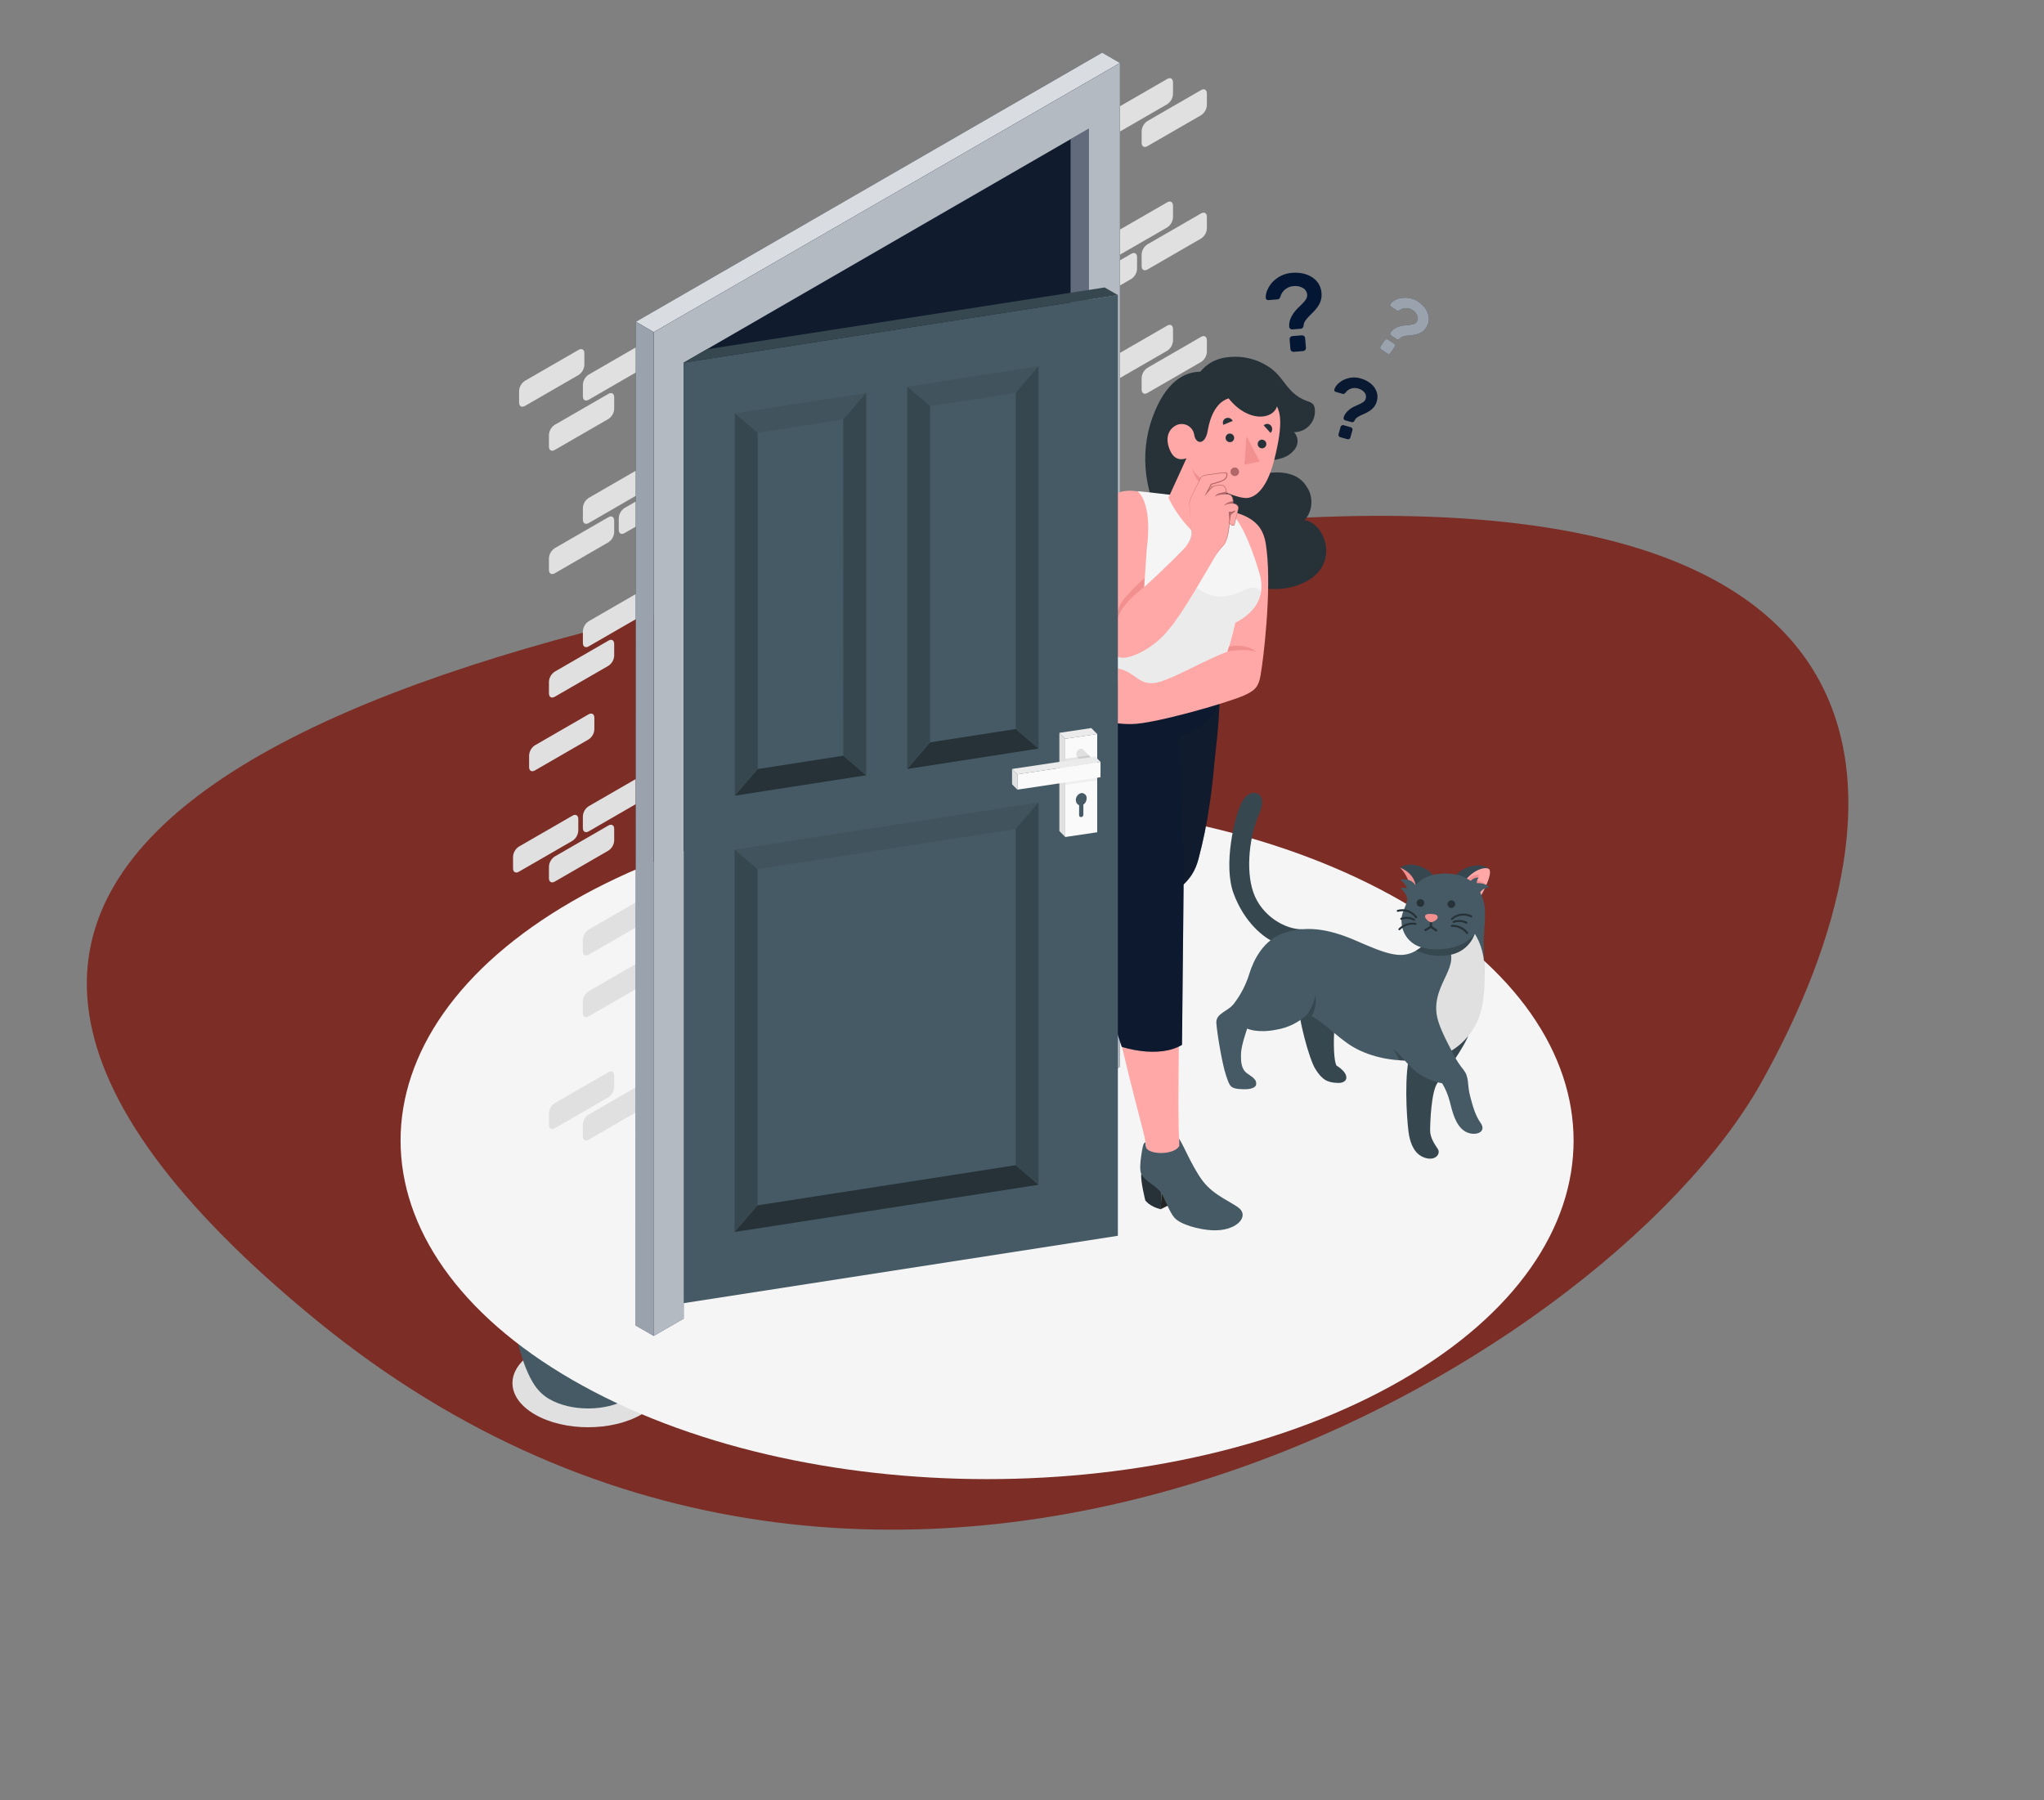 <svg width="428" height="377" viewBox="0 0 428 377" fill="none" xmlns="http://www.w3.org/2000/svg">
<rect x="0" y="0" width="428" height="377" fill="#808080" stroke="none"/>
<path d="M237.316 111.569C68.147 132.563 -53.551 178.571 66.315 276.558C186.181 374.546 335.724 285.871 368.79 226.741C401.856 167.61 406.485 90.575 237.316 111.569Z" fill="#7B2D26"/>
<path d="M231.308 258.867L234.075 260.466L143.161 274.609V272.58L231.308 258.867Z" fill="#E0E0E0"/>
<path d="M111.947 283.122C105.758 286.736 105.758 292.591 111.947 296.206C118.136 299.82 128.17 299.82 134.366 296.206C140.561 292.591 140.554 286.736 134.366 283.122C128.177 279.508 118.136 279.482 111.947 283.122Z" fill="#E0E0E0"/>
<path d="M206.571 230.478C191.6 239.222 191.6 253.391 206.571 262.129C221.543 270.866 245.81 270.866 260.775 262.129C275.74 253.391 275.74 239.222 260.775 230.478C245.81 221.734 221.562 221.766 206.571 230.478Z" fill="#E0E0E0"/>
<path d="M270.515 232.032C274.777 231.659 279.503 231.39 282.873 234.022C284.459 235.248 285.557 236.975 286.764 238.574C288.061 240.288 289.504 241.886 291.078 243.35C291.879 244.153 292.805 244.821 293.819 245.327C294.955 245.797 296.179 246.016 297.408 245.969C302.544 245.969 307.314 243.132 311.269 239.819C312.328 238.933 313.407 237.893 313.683 236.558C314.145 234.33 312.264 232.308 310.344 231.088C304.939 227.647 298.21 225.669 292.06 224.026C285.504 222.185 278.723 221.271 271.914 221.31C267.675 221.391 263.458 221.936 259.337 222.934C256.846 223.538 253.238 224.283 251.312 226.1C250.871 226.474 250.548 226.967 250.381 227.52C250.213 228.074 250.209 228.664 250.369 229.22C250.85 230.504 252.327 231.011 253.649 231.319C259.132 232.616 264.961 232.513 270.515 232.032Z" fill="#E0E0E0"/>
<path d="M270.579 57.138C271.298 57.075 272.022 57.116 272.729 57.26C273.411 57.391 274.063 57.643 274.655 58.005C275.216 58.347 275.696 58.807 276.061 59.353C276.391 59.885 276.606 60.481 276.692 61.101C276.779 61.721 276.734 62.352 276.562 62.955C276.413 63.412 276.197 63.845 275.92 64.239C275.653 64.626 275.352 64.989 275.021 65.323L274.084 66.261C273.8 66.543 273.543 66.85 273.314 67.179C273.109 67.47 272.989 67.812 272.967 68.168C272.949 68.332 272.89 68.489 272.794 68.623C272.748 68.688 272.689 68.741 272.62 68.779C272.551 68.817 272.474 68.838 272.396 68.842L270.63 68.989C270.546 68.997 270.462 68.987 270.381 68.962C270.301 68.937 270.226 68.896 270.161 68.842C270.096 68.793 270.042 68.729 270.005 68.655C269.968 68.581 269.949 68.5 269.95 68.418C269.921 67.865 270.007 67.312 270.2 66.794C270.38 66.336 270.62 65.905 270.913 65.51C271.194 65.128 271.508 64.772 271.85 64.444C272.19 64.117 272.492 63.802 272.787 63.513C273.052 63.246 273.286 62.951 273.487 62.633C273.662 62.361 273.741 62.038 273.712 61.715C273.692 61.432 273.603 61.157 273.453 60.916C273.303 60.674 273.097 60.473 272.851 60.329C272.24 59.975 271.529 59.833 270.829 59.924C270.201 59.967 269.602 60.203 269.114 60.599C268.625 60.996 268.271 61.534 268.101 62.139C268.052 62.284 267.98 62.421 267.889 62.544C267.772 62.647 267.621 62.704 267.465 62.704L265.59 62.858C265.524 62.867 265.457 62.861 265.393 62.842C265.329 62.824 265.269 62.792 265.218 62.749C265.164 62.707 265.12 62.654 265.089 62.593C265.058 62.532 265.041 62.464 265.038 62.396C265.016 61.808 265.14 61.224 265.398 60.695C265.664 60.075 266.038 59.508 266.502 59.019C267.024 58.498 267.627 58.064 268.287 57.735C269.003 57.385 269.783 57.182 270.579 57.138ZM272.608 70.228C272.774 70.219 272.937 70.274 273.063 70.382C273.128 70.433 273.181 70.498 273.218 70.571C273.256 70.644 273.277 70.724 273.282 70.806L273.455 72.848C273.466 73.013 273.413 73.176 273.307 73.304C273.255 73.368 273.189 73.421 273.115 73.458C273.041 73.496 272.96 73.517 272.877 73.522L270.887 73.689C270.805 73.697 270.722 73.688 270.644 73.663C270.565 73.637 270.493 73.596 270.431 73.541C270.367 73.49 270.314 73.425 270.275 73.353C270.236 73.28 270.213 73.2 270.206 73.117L270.04 71.076C270.03 70.994 270.038 70.91 270.063 70.832C270.089 70.753 270.131 70.681 270.187 70.62C270.238 70.555 270.302 70.501 270.375 70.462C270.448 70.423 270.528 70.401 270.611 70.395L272.608 70.228Z" fill="#031634"/>
<path d="M284.96 79.281C285.506 79.433 286.028 79.664 286.507 79.968C286.968 80.248 287.374 80.609 287.707 81.033C288.018 81.445 288.237 81.917 288.349 82.42C288.471 82.958 288.449 83.518 288.285 84.044C288.179 84.466 287.986 84.862 287.72 85.206C287.485 85.504 287.209 85.766 286.898 85.983C286.593 86.192 286.271 86.375 285.935 86.529L284.985 86.966C284.7 87.094 284.427 87.248 284.17 87.428C283.936 87.586 283.753 87.809 283.643 88.07C283.585 88.187 283.496 88.286 283.387 88.359C283.336 88.394 283.277 88.416 283.216 88.425C283.155 88.434 283.092 88.429 283.034 88.41L281.692 88.031C281.627 88.016 281.567 87.986 281.515 87.945C281.463 87.904 281.42 87.853 281.39 87.794C281.356 87.74 281.334 87.679 281.328 87.615C281.321 87.552 281.329 87.487 281.352 87.428C281.487 87.013 281.705 86.631 281.994 86.304C282.254 86.014 282.549 85.757 282.873 85.54C283.187 85.336 283.517 85.16 283.862 85.014C284.202 84.866 284.504 84.725 284.805 84.584C285.074 84.462 285.328 84.311 285.563 84.134C285.771 83.974 285.918 83.747 285.98 83.492C286.049 83.274 286.062 83.043 286.019 82.818C285.975 82.594 285.876 82.384 285.73 82.208C285.378 81.781 284.895 81.481 284.356 81.354C283.881 81.212 283.374 81.22 282.904 81.377C282.433 81.535 282.024 81.834 281.73 82.234C281.656 82.327 281.567 82.407 281.467 82.472C281.353 82.514 281.228 82.514 281.114 82.472L279.689 82.067C279.638 82.055 279.591 82.032 279.549 82.002C279.507 81.971 279.471 81.932 279.445 81.887C279.416 81.841 279.398 81.788 279.392 81.734C279.385 81.68 279.39 81.625 279.406 81.573C279.552 81.133 279.804 80.737 280.138 80.417C280.512 80.05 280.946 79.75 281.422 79.531C281.951 79.292 282.514 79.138 283.091 79.075C283.721 79.022 284.356 79.092 284.96 79.281ZM282.847 89.482C282.91 89.499 282.968 89.528 283.018 89.568C283.069 89.607 283.111 89.657 283.143 89.713C283.175 89.77 283.196 89.833 283.204 89.898C283.211 89.963 283.206 90.029 283.188 90.092L282.751 91.639C282.734 91.701 282.705 91.76 282.665 91.81C282.626 91.861 282.576 91.903 282.52 91.934C282.463 91.967 282.4 91.987 282.335 91.995C282.27 92.003 282.204 91.997 282.141 91.98L280.626 91.556C280.564 91.538 280.506 91.508 280.456 91.468C280.407 91.427 280.366 91.376 280.337 91.318C280.304 91.263 280.282 91.201 280.273 91.137C280.264 91.073 280.269 91.008 280.286 90.946L280.722 89.392C280.741 89.33 280.771 89.272 280.812 89.221C280.852 89.17 280.903 89.128 280.96 89.097C281.016 89.064 281.077 89.044 281.141 89.036C281.205 89.028 281.27 89.034 281.332 89.052L282.847 89.482Z" fill="#031634"/>
<g opacity="0.2">
<path d="M284.96 79.281C285.506 79.433 286.028 79.664 286.507 79.968C286.968 80.248 287.374 80.609 287.707 81.033C288.018 81.445 288.237 81.917 288.349 82.42C288.471 82.958 288.449 83.518 288.285 84.044C288.179 84.466 287.986 84.862 287.72 85.206C287.485 85.504 287.209 85.766 286.898 85.983C286.593 86.192 286.271 86.375 285.935 86.529L284.985 86.966C284.7 87.094 284.427 87.248 284.17 87.428C283.936 87.586 283.753 87.809 283.643 88.07C283.585 88.187 283.496 88.286 283.387 88.359C283.336 88.394 283.277 88.416 283.216 88.425C283.155 88.434 283.092 88.429 283.034 88.41L281.692 88.031C281.627 88.016 281.567 87.986 281.515 87.945C281.463 87.904 281.42 87.853 281.39 87.794C281.356 87.74 281.334 87.679 281.328 87.615C281.321 87.552 281.329 87.487 281.352 87.428C281.487 87.013 281.705 86.631 281.994 86.304C282.254 86.014 282.549 85.757 282.873 85.54C283.187 85.336 283.517 85.16 283.862 85.014C284.202 84.866 284.504 84.725 284.805 84.584C285.074 84.462 285.328 84.311 285.563 84.134C285.771 83.974 285.918 83.747 285.98 83.492C286.049 83.274 286.062 83.043 286.019 82.818C285.975 82.594 285.876 82.384 285.73 82.208C285.378 81.781 284.895 81.481 284.356 81.354C283.881 81.212 283.374 81.22 282.904 81.377C282.433 81.535 282.024 81.834 281.73 82.234C281.656 82.327 281.567 82.407 281.467 82.472C281.353 82.514 281.228 82.514 281.114 82.472L279.689 82.067C279.638 82.055 279.591 82.032 279.549 82.002C279.507 81.971 279.471 81.932 279.445 81.887C279.416 81.841 279.398 81.788 279.392 81.734C279.385 81.68 279.39 81.625 279.406 81.573C279.552 81.133 279.804 80.737 280.138 80.417C280.512 80.05 280.946 79.75 281.422 79.531C281.951 79.292 282.514 79.138 283.091 79.075C283.721 79.022 284.356 79.092 284.96 79.281ZM282.847 89.482C282.91 89.499 282.968 89.528 283.018 89.568C283.069 89.607 283.111 89.657 283.143 89.713C283.175 89.77 283.196 89.833 283.204 89.898C283.211 89.963 283.206 90.029 283.188 90.092L282.751 91.639C282.734 91.701 282.705 91.76 282.665 91.81C282.626 91.861 282.576 91.903 282.52 91.934C282.463 91.967 282.4 91.987 282.335 91.995C282.27 92.003 282.204 91.997 282.141 91.98L280.626 91.556C280.564 91.538 280.506 91.508 280.456 91.468C280.407 91.427 280.366 91.376 280.337 91.318C280.304 91.263 280.282 91.201 280.273 91.137C280.264 91.073 280.269 91.008 280.286 90.946L280.722 89.392C280.741 89.33 280.771 89.272 280.812 89.221C280.852 89.17 280.903 89.128 280.96 89.097C281.016 89.064 281.077 89.044 281.141 89.036C281.205 89.028 281.27 89.034 281.332 89.052L282.847 89.482Z" fill="#242424"/>
</g>
<path d="M291.912 71.968C291.966 72.002 292.012 72.047 292.048 72.1C292.083 72.154 292.107 72.213 292.118 72.276C292.131 72.338 292.131 72.402 292.119 72.463C292.107 72.525 292.083 72.584 292.047 72.636L291.168 73.92C291.134 73.974 291.088 74.02 291.035 74.055C290.982 74.091 290.922 74.115 290.86 74.125C290.798 74.138 290.734 74.138 290.673 74.126C290.611 74.114 290.552 74.09 290.5 74.055L289.216 73.195C289.163 73.16 289.118 73.115 289.084 73.062C289.049 73.008 289.027 72.949 289.017 72.886C289.004 72.825 289.004 72.761 289.016 72.7C289.028 72.638 289.053 72.579 289.088 72.527L289.967 71.243C290.039 71.146 290.145 71.079 290.263 71.055C290.382 71.031 290.505 71.052 290.609 71.114L291.912 71.968ZM296.984 63.179C297.441 63.488 297.851 63.86 298.204 64.284C298.544 64.685 298.809 65.143 298.987 65.638C299.16 66.112 299.225 66.619 299.18 67.121C299.129 67.657 298.938 68.171 298.628 68.611C298.398 68.966 298.101 69.273 297.755 69.516C297.444 69.716 297.107 69.872 296.753 69.978C296.407 70.08 296.052 70.151 295.694 70.19L294.686 70.299C294.381 70.332 294.08 70.395 293.787 70.485C293.526 70.559 293.291 70.704 293.107 70.903C293.021 70.997 292.909 71.064 292.786 71.095C292.727 71.112 292.665 71.115 292.605 71.103C292.545 71.092 292.488 71.068 292.439 71.031L291.315 70.273C291.262 70.238 291.217 70.193 291.181 70.14C291.146 70.087 291.122 70.028 291.11 69.965C291.093 69.903 291.091 69.839 291.104 69.776C291.118 69.713 291.146 69.655 291.187 69.606C291.439 69.267 291.753 68.98 292.111 68.758C292.44 68.571 292.792 68.426 293.158 68.328C293.509 68.234 293.868 68.169 294.23 68.135C294.59 68.135 294.923 68.071 295.238 68.033C295.522 68 295.802 67.938 296.073 67.847C296.307 67.764 296.51 67.609 296.65 67.404C296.773 67.225 296.851 67.018 296.877 66.802C296.903 66.587 296.876 66.368 296.798 66.165C296.606 65.66 296.251 65.233 295.79 64.951C295.395 64.675 294.924 64.527 294.442 64.527C293.96 64.527 293.489 64.675 293.094 64.951C292.998 65.016 292.891 65.064 292.779 65.092C292.659 65.099 292.541 65.063 292.445 64.99L291.251 64.2C291.208 64.173 291.171 64.138 291.142 64.096C291.113 64.054 291.094 64.006 291.084 63.956C291.071 63.904 291.07 63.85 291.082 63.798C291.093 63.746 291.116 63.697 291.148 63.654C291.418 63.295 291.77 63.006 292.176 62.813C292.636 62.583 293.134 62.44 293.646 62.39C294.208 62.328 294.776 62.358 295.328 62.48C295.919 62.605 296.482 62.843 296.984 63.179Z" fill="#031634"/>
<g opacity="0.6">
<path d="M291.912 71.968C291.966 72.002 292.012 72.047 292.048 72.1C292.083 72.154 292.107 72.213 292.118 72.276C292.131 72.338 292.131 72.402 292.119 72.463C292.107 72.525 292.083 72.584 292.047 72.636L291.168 73.92C291.134 73.974 291.088 74.02 291.035 74.055C290.982 74.091 290.922 74.115 290.86 74.125C290.798 74.138 290.734 74.138 290.673 74.126C290.611 74.114 290.552 74.09 290.5 74.055L289.216 73.195C289.163 73.16 289.118 73.115 289.084 73.062C289.049 73.008 289.027 72.949 289.017 72.886C289.004 72.825 289.004 72.761 289.016 72.7C289.028 72.638 289.053 72.579 289.088 72.527L289.967 71.243C290.039 71.146 290.145 71.079 290.263 71.055C290.382 71.031 290.505 71.052 290.609 71.114L291.912 71.968ZM296.984 63.179C297.441 63.488 297.851 63.86 298.204 64.284C298.544 64.685 298.809 65.143 298.987 65.638C299.16 66.112 299.225 66.619 299.18 67.121C299.129 67.657 298.938 68.171 298.628 68.611C298.398 68.966 298.101 69.273 297.755 69.516C297.444 69.716 297.107 69.872 296.753 69.978C296.407 70.08 296.052 70.151 295.694 70.19L294.686 70.299C294.381 70.332 294.08 70.395 293.787 70.485C293.526 70.559 293.291 70.704 293.107 70.903C293.021 70.997 292.909 71.064 292.786 71.095C292.727 71.112 292.665 71.115 292.605 71.103C292.545 71.092 292.488 71.068 292.439 71.031L291.315 70.273C291.262 70.238 291.217 70.193 291.181 70.14C291.146 70.087 291.122 70.028 291.11 69.965C291.093 69.903 291.091 69.839 291.104 69.776C291.118 69.713 291.146 69.655 291.187 69.606C291.439 69.267 291.753 68.98 292.111 68.758C292.44 68.571 292.792 68.426 293.158 68.328C293.509 68.234 293.868 68.169 294.23 68.135C294.59 68.135 294.923 68.071 295.238 68.033C295.522 68 295.802 67.938 296.073 67.847C296.307 67.764 296.51 67.609 296.65 67.404C296.773 67.225 296.851 67.018 296.877 66.802C296.903 66.587 296.876 66.368 296.798 66.165C296.606 65.66 296.251 65.233 295.79 64.951C295.395 64.675 294.924 64.527 294.442 64.527C293.96 64.527 293.489 64.675 293.094 64.951C292.998 65.016 292.891 65.064 292.779 65.092C292.659 65.099 292.541 65.063 292.445 64.99L291.251 64.2C291.208 64.173 291.171 64.138 291.142 64.096C291.113 64.054 291.094 64.006 291.084 63.956C291.071 63.904 291.07 63.85 291.082 63.798C291.093 63.746 291.116 63.697 291.148 63.654C291.418 63.295 291.77 63.006 292.176 62.813C292.636 62.583 293.134 62.44 293.646 62.39C294.208 62.328 294.776 62.358 295.328 62.48C295.919 62.605 296.482 62.843 296.984 63.179Z" fill="white"/>
</g>
<path d="M133.377 291.352C138.84 285.716 142.05 262.758 136.722 258.283H109.591C104.262 262.777 107.466 285.703 112.929 291.346L113.083 291.506L113.269 291.693C113.423 291.84 113.59 291.988 113.764 292.136C113.809 292.166 113.852 292.201 113.892 292.238C114.027 292.341 114.162 292.45 114.309 292.553C114.535 292.719 114.771 292.871 115.016 293.009C119.51 295.635 126.803 295.635 131.297 293.009C131.545 292.871 131.783 292.717 132.009 292.546C132.144 292.457 132.266 292.354 132.395 292.258L132.555 292.129C132.722 291.988 132.882 291.847 133.03 291.699L133.248 291.487L133.377 291.352Z" fill="#455A64"/>
<path d="M111.947 256.479C105.758 260.093 105.758 265.955 111.947 269.569C118.136 273.184 128.17 273.184 134.365 269.569C140.561 265.955 140.554 260.093 134.365 256.479C128.177 252.865 118.136 252.865 111.947 256.479Z" fill="#455A64"/>
<g opacity="0.1">
<path d="M111.947 256.479C105.758 260.093 105.758 265.955 111.947 269.569C118.136 273.184 128.17 273.184 134.365 269.569C140.561 265.955 140.554 260.093 134.365 256.479C128.177 252.865 118.136 252.865 111.947 256.479Z" fill="white"/>
</g>
<path d="M114.926 258.219C110.38 260.87 110.38 265.178 114.926 267.849C119.471 270.52 126.841 270.507 131.387 267.849C135.932 265.191 135.932 260.89 131.387 258.219C126.841 255.548 119.484 255.567 114.926 258.219Z" fill="#263238"/>
<path d="M131.387 262.783C126.841 260.126 119.471 260.126 114.926 262.783C113.82 263.382 112.884 264.25 112.204 265.306C112.888 266.36 113.823 267.227 114.926 267.829C119.471 270.487 126.841 270.487 131.387 267.829C132.489 267.227 133.425 266.36 134.109 265.306C133.428 264.25 132.492 263.382 131.387 262.783Z" fill="#F5F5F5"/>
<path d="M108.114 213.748L118.964 221.169L108.692 217.285C108.781 220.03 109.474 222.722 110.721 225.169C110.721 225.169 117.494 228.456 121.179 231.923L112.165 229.085C111.883 230.658 111.979 232.276 112.448 233.804C112.506 234.009 112.57 234.227 112.64 234.446C113.115 235.89 113.796 238.619 114.952 241.854C115.931 244.685 117.18 247.415 118.682 250.008C119.424 251.284 120.252 252.509 121.16 253.674C121.211 253.751 121.269 253.821 121.327 253.892C123 252.775 124.742 251.681 126.552 250.611C127.599 247.953 128.748 241.482 128.954 236.23C129.756 216.136 113.867 205.774 101.508 202.795C101.508 202.795 106.002 207.726 108.114 213.748Z" fill="#031634"/>
<path opacity="0.3" d="M108.114 213.748L118.964 221.169L108.692 217.285C108.781 220.03 109.474 222.722 110.721 225.169C110.721 225.169 117.494 228.456 121.179 231.923L112.165 229.085C111.883 230.658 111.979 232.276 112.448 233.804C112.506 234.009 112.57 234.227 112.64 234.446C113.115 235.89 113.796 238.619 114.952 241.854C115.931 244.685 117.18 247.415 118.682 250.008C119.424 251.284 120.252 252.509 121.16 253.674C121.211 253.751 121.269 253.821 121.327 253.892C123 252.775 124.742 251.681 126.552 250.611C127.599 247.953 128.748 241.482 128.954 236.23C129.756 216.136 113.867 205.774 101.508 202.795C101.508 202.795 106.002 207.726 108.114 213.748Z" fill="#242424"/>
<path d="M116.768 213.979C117.871 214.965 118.821 216.109 119.587 217.375C120.346 218.644 121.009 219.968 121.57 221.336C122.682 224.073 123.489 226.923 123.978 229.836C125.045 235.651 124.717 241.635 123.021 247.299C122.999 247.373 123.007 247.452 123.043 247.521C123.079 247.589 123.14 247.641 123.214 247.664C123.287 247.686 123.366 247.679 123.434 247.642C123.501 247.606 123.551 247.545 123.574 247.472C125.198 241.713 125.434 235.652 124.26 229.785C123.717 226.864 122.856 224.012 121.692 221.278C121.105 219.916 120.419 218.598 119.638 217.336C118.85 216.083 117.883 214.952 116.768 213.979Z" fill="#FAFAFA"/>
<path d="M154.698 224.013C154.454 224.328 150.608 227.679 144.715 237.701L132.761 240.75L142.48 241.623L137.986 249.43L127.83 251.921L135.887 252.948C135.887 252.948 133.961 260.87 128.35 264.356C125.243 266.282 123.708 266.616 122.72 265.749C122.026 265.14 121.731 261.39 121.044 258.045C120.357 254.701 120.1 249.263 123.009 242.567C123.802 240.773 124.848 239.102 126.116 237.604C133.39 228.822 147.591 224.186 154.698 224.013Z" fill="#031634"/>
<path opacity="0.15" d="M154.698 224.013C154.454 224.328 150.608 227.679 144.715 237.701L132.761 240.75L142.48 241.623L137.986 249.43L127.83 251.921L135.887 252.948C135.887 252.948 133.961 260.87 128.35 264.356C125.243 266.282 123.708 266.616 122.72 265.749C122.026 265.14 121.731 261.39 121.044 258.045C120.357 254.701 120.1 249.263 123.009 242.567C123.802 240.773 124.848 239.102 126.116 237.604C133.39 228.822 147.591 224.186 154.698 224.013Z" fill="#242424"/>
<path opacity="0.1" d="M125.262 245.95C124.163 248.748 123.469 251.688 123.201 254.681C123.015 258.469 123.06 262.263 123.336 266.045C123.119 265.976 122.919 265.865 122.745 265.717C122.052 265.108 121.757 261.358 121.07 258.013C120.383 254.669 120.126 249.231 123.034 242.535C123.828 240.741 124.874 239.07 126.142 237.572C133.415 228.809 147.616 224.174 154.723 224C143.886 226.202 132.446 233.913 126.983 242.573C126.315 243.649 125.739 244.778 125.262 245.95Z" fill="#242424"/>
<path d="M143.88 227.852C138.571 230.42 133.608 233.881 129.756 238.445C127.801 240.708 126.219 243.267 125.069 246.027C123.953 248.79 123.302 251.719 123.143 254.694C123.154 254.698 123.165 254.698 123.175 254.694C123.618 251.787 124.43 248.948 125.589 246.246C126.743 243.551 128.254 241.025 130.083 238.734C131.951 236.458 134.08 234.408 136.426 232.629C138.781 230.834 141.293 229.255 143.931 227.91V227.859L143.88 227.852Z" fill="#FAFAFA"/>
<path d="M91.384 231.602C92.26 231.549 93.139 231.549 94.016 231.602C97.472 231.812 100.89 232.446 104.192 233.489C105.418 233.874 106.65 234.311 107.864 234.812C108.474 235.062 109.077 235.325 109.668 235.608C112.622 236.946 115.333 238.769 117.686 241C118.785 242.068 119.744 243.27 120.543 244.576C120.646 244.743 120.755 244.91 120.851 245.084C121.095 245.533 121.327 245.969 121.538 246.406C123.542 250.167 124.558 254.375 124.492 258.636C124.549 261.641 123.715 265.12 123.169 265.698C123.093 265.777 123.009 265.848 122.919 265.91C122.091 266.501 120.717 266.257 118.104 264.979C112.859 262.411 110.464 255.349 110.464 255.349L117.462 253.757L108.288 252.473L104.281 246.926L111.003 245.244L101.707 244.345C98.528 239.899 95.085 235.648 91.397 231.614L91.384 231.602Z" fill="#031634"/>
<path opacity="0.05" d="M94.016 231.576C97.472 231.786 100.89 232.42 104.191 233.463C105.418 233.849 106.65 234.285 107.864 234.786C108.474 235.036 109.077 235.3 109.668 235.582C112.622 236.92 115.332 238.743 117.686 240.975C118.785 242.043 119.744 243.244 120.543 244.551C120.646 244.718 120.755 244.885 120.851 245.058C121.095 245.507 121.326 245.944 121.538 246.38C123.542 250.141 124.558 254.35 124.492 258.611C124.549 261.615 123.715 265.095 123.169 265.673C123.093 265.752 123.009 265.823 122.919 265.884C122.75 265.995 122.563 266.076 122.367 266.122C122.739 261.442 119.799 249.796 116.075 245.141C112.223 240.307 103.235 233.47 91.39 231.602C92.264 231.543 93.141 231.535 94.016 231.576Z" fill="#242424"/>
<path d="M119.85 289.003C71.886 261.294 71.886 216.418 119.85 188.748C167.814 161.078 245.573 161.059 293.53 188.748C341.488 216.437 341.494 261.333 293.53 289.022C245.566 316.711 167.814 316.692 119.85 289.003Z" fill="#F5F5F5"/>
<path d="M129.563 108.498V110.951C129.563 111.727 130.109 112.042 130.777 111.65L133.146 110.283V105.025L130.777 106.392C130.424 106.624 130.13 106.935 129.919 107.301C129.709 107.666 129.587 108.077 129.563 108.498Z" fill="#E0E0E0"/>
<path d="M133.146 188.973L123.259 194.687C122.905 194.916 122.611 195.226 122.4 195.591C122.189 195.955 122.068 196.365 122.046 196.786V199.245C122.046 200.015 122.585 200.33 123.259 199.945L133.146 194.237V188.973Z" fill="#E0E0E0"/>
<path d="M122.052 106.386V108.845C122.052 109.615 122.591 109.93 123.265 109.545L133.152 103.831V98.573L123.265 104.287C122.912 104.516 122.618 104.826 122.407 105.191C122.196 105.555 122.074 105.965 122.052 106.386Z" fill="#E0E0E0"/>
<path d="M127.393 134.178L116.158 140.669C115.806 140.899 115.513 141.209 115.302 141.574C115.091 141.939 114.969 142.348 114.945 142.768V145.227C114.945 145.997 115.491 146.312 116.158 145.927L127.393 139.442C127.747 139.212 128.041 138.901 128.252 138.535C128.463 138.169 128.585 137.758 128.607 137.337V134.884C128.607 134.075 128.068 133.761 127.393 134.178Z" fill="#E0E0E0"/>
<path d="M133.146 163.145L123.259 168.859C122.905 169.088 122.611 169.398 122.4 169.763C122.189 170.128 122.068 170.537 122.046 170.958V173.417C122.046 174.187 122.585 174.502 123.259 174.117L133.146 168.403V163.145Z" fill="#E0E0E0"/>
<path d="M122.052 80.558V83.011C122.052 83.787 122.591 84.102 123.265 83.717L133.152 78.003V72.745L123.265 78.459C122.911 78.688 122.616 78.997 122.405 79.362C122.194 79.727 122.073 80.137 122.052 80.558Z" fill="#E0E0E0"/>
<path d="M133.146 227.717L123.259 233.431C122.905 233.661 122.611 233.97 122.4 234.335C122.189 234.7 122.068 235.11 122.046 235.531V237.989C122.046 238.76 122.585 239.074 123.259 238.689L133.146 232.975V227.717Z" fill="#E0E0E0"/>
<path d="M110.791 158.202V160.654C110.791 161.431 111.331 161.746 112.005 161.354L123.233 154.87C123.588 154.641 123.883 154.331 124.095 153.966C124.307 153.602 124.43 153.192 124.453 152.77V150.312C124.453 149.541 123.907 149.227 123.233 149.612L112.005 156.096C111.651 156.327 111.357 156.638 111.146 157.004C110.935 157.37 110.814 157.78 110.791 158.202Z" fill="#E0E0E0"/>
<path d="M122.052 132.214V134.672C122.052 135.443 122.591 135.757 123.265 135.372L133.152 129.665V124.4L123.265 130.114C122.912 130.344 122.618 130.653 122.407 131.018C122.196 131.383 122.074 131.793 122.052 132.214Z" fill="#E0E0E0"/>
<path d="M121.089 173.982V171.53C121.089 170.753 120.543 170.438 119.876 170.83L108.641 177.314C108.288 177.545 107.995 177.855 107.784 178.219C107.573 178.584 107.451 178.993 107.427 179.413V181.872C107.427 182.643 107.973 182.957 108.641 182.572L119.876 176.088C120.229 175.856 120.522 175.545 120.733 175.179C120.944 174.814 121.066 174.404 121.089 173.982Z" fill="#E0E0E0"/>
<path d="M116.158 236.295L127.393 229.81C127.747 229.58 128.041 229.269 128.252 228.903C128.463 228.537 128.585 228.126 128.607 227.705V225.252C128.607 224.475 128.068 224.161 127.393 224.552L116.158 231.037C115.806 231.267 115.513 231.577 115.302 231.942C115.091 232.306 114.969 232.715 114.945 233.136V235.614C114.945 236.365 115.491 236.68 116.158 236.295Z" fill="#E0E0E0"/>
<path d="M121.147 73.278L109.912 79.762C109.558 79.992 109.264 80.301 109.053 80.666C108.842 81.031 108.721 81.441 108.698 81.861V84.32C108.698 85.091 109.238 85.405 109.912 85.02L121.147 78.536C121.5 78.304 121.793 77.993 122.004 77.627C122.215 77.262 122.337 76.852 122.36 76.43V73.978C122.36 73.188 121.814 72.886 121.147 73.278Z" fill="#E0E0E0"/>
<path d="M127.393 82.491L116.158 88.975C115.805 89.206 115.512 89.517 115.301 89.883C115.09 90.249 114.968 90.659 114.945 91.081V93.533C114.945 94.31 115.491 94.624 116.158 94.233L127.393 87.749C127.747 87.519 128.041 87.209 128.252 86.845C128.463 86.48 128.585 86.07 128.607 85.649V83.19C128.607 82.42 128.068 82.105 127.393 82.491Z" fill="#E0E0E0"/>
<path d="M127.393 108.318L116.158 114.809C115.805 115.039 115.511 115.349 115.3 115.713C115.09 116.078 114.968 116.488 114.945 116.908V119.367C114.945 120.137 115.491 120.452 116.158 120.067L127.393 113.576C127.747 113.347 128.041 113.037 128.252 112.672C128.463 112.307 128.585 111.898 128.607 111.477V109.018C128.607 108.248 128.068 107.933 127.393 108.318Z" fill="#E0E0E0"/>
<path d="M116.158 184.639L127.393 178.149C127.748 177.92 128.043 177.611 128.253 177.245C128.464 176.88 128.586 176.47 128.607 176.049V173.591C128.607 172.82 128.068 172.506 127.393 172.891L116.158 179.381C115.805 179.611 115.511 179.921 115.3 180.286C115.09 180.651 114.968 181.06 114.945 181.481V183.94C114.945 184.71 115.491 185.025 116.158 184.639Z" fill="#E0E0E0"/>
<path d="M133.146 201.89L123.259 207.604C122.905 207.832 122.61 208.142 122.399 208.507C122.188 208.872 122.067 209.282 122.046 209.703V212.155C122.046 212.932 122.585 213.247 123.259 212.862L133.146 207.148V201.89Z" fill="#E0E0E0"/>
<path d="M238.093 53.851V56.303C238.073 56.727 237.952 57.14 237.741 57.508C237.53 57.877 237.235 58.19 236.88 58.422L234.511 59.789V54.519L236.88 53.151C237.548 52.766 238.093 53.074 238.093 53.851Z" fill="#E0E0E0"/>
<path d="M234.511 138.479L244.404 132.772C245.046 132.38 245.618 132.695 245.618 133.472V135.924C245.594 136.346 245.472 136.756 245.262 137.122C245.051 137.487 244.757 137.799 244.404 138.03L234.511 143.737V138.479Z" fill="#E0E0E0"/>
<path d="M245.618 43.072V45.524C245.594 45.946 245.472 46.356 245.262 46.722C245.051 47.087 244.757 47.398 244.404 47.63L234.511 53.337V48.079L244.404 42.372C245.072 41.98 245.618 42.295 245.618 43.072Z" fill="#E0E0E0"/>
<path d="M240.263 77.04L251.498 70.549C252.14 70.164 252.712 70.479 252.712 71.249V73.708C252.689 74.129 252.567 74.538 252.356 74.903C252.146 75.268 251.852 75.578 251.498 75.807L240.263 82.298C239.589 82.683 239.05 82.369 239.05 81.598V79.139C239.072 78.719 239.194 78.309 239.405 77.944C239.616 77.579 239.91 77.269 240.263 77.04Z" fill="#E0E0E0"/>
<path d="M234.511 112.652L244.404 106.944C245.046 106.553 245.618 106.867 245.618 107.644V110.097C245.594 110.518 245.472 110.928 245.262 111.294C245.051 111.66 244.757 111.971 244.404 112.202L234.511 117.91V112.652Z" fill="#E0E0E0"/>
<path d="M245.618 17.238V19.697C245.6 20.123 245.481 20.539 245.269 20.91C245.058 21.28 244.762 21.595 244.404 21.828L234.511 27.542V22.252L244.404 16.538C245.072 16.153 245.618 16.467 245.618 17.238Z" fill="#E0E0E0"/>
<path d="M234.511 177.224L244.404 171.517C245.046 171.125 245.618 171.44 245.618 172.217V174.669C245.594 175.09 245.472 175.501 245.262 175.866C245.051 176.232 244.757 176.543 244.404 176.775L234.511 182.482V177.224Z" fill="#E0E0E0"/>
<path d="M256.872 81.887V84.346C256.848 84.766 256.726 85.175 256.515 85.54C256.304 85.905 256.011 86.215 255.659 86.445L244.424 92.93C243.749 93.321 243.21 93.007 243.21 92.23V89.777C243.233 89.356 243.354 88.945 243.565 88.579C243.776 88.213 244.07 87.902 244.424 87.671L255.659 81.187C256.326 80.802 256.872 81.117 256.872 81.887Z" fill="#E0E0E0"/>
<path d="M245.618 68.9V71.352C245.595 71.774 245.473 72.184 245.262 72.55C245.052 72.915 244.758 73.227 244.404 73.458L234.511 79.165V73.907L244.404 68.2C245.072 67.808 245.618 68.123 245.618 68.9Z" fill="#E0E0E0"/>
<path d="M246.6 109.532V107.079C246.623 106.658 246.745 106.247 246.955 105.882C247.166 105.516 247.46 105.205 247.813 104.973L259.048 98.489C259.722 98.104 260.262 98.412 260.262 99.189V101.648C260.239 102.069 260.118 102.478 259.907 102.843C259.696 103.208 259.402 103.518 259.048 103.747L247.813 110.231C247.114 110.623 246.6 110.309 246.6 109.532Z" fill="#E0E0E0"/>
<path d="M251.498 166.188L240.263 172.698C239.589 173.083 239.05 172.769 239.05 171.998V169.488C239.072 169.067 239.194 168.658 239.405 168.293C239.616 167.928 239.91 167.618 240.263 167.389L251.498 160.904C252.14 160.513 252.712 160.827 252.712 161.604V164.057C252.692 164.483 252.572 164.898 252.361 165.268C252.151 165.639 251.855 165.954 251.498 166.188Z" fill="#E0E0E0"/>
<path d="M240.263 25.353L251.498 18.868C252.14 18.483 252.712 18.798 252.712 19.568V22.027C252.688 22.448 252.566 22.857 252.355 23.221C252.144 23.586 251.851 23.896 251.498 24.126L240.263 30.611C239.589 31.002 239.05 30.688 239.05 29.911V27.458C239.072 27.037 239.194 26.626 239.405 26.26C239.616 25.894 239.91 25.583 240.263 25.353Z" fill="#E0E0E0"/>
<path d="M240.263 51.18L251.498 44.696C252.14 44.311 252.712 44.626 252.712 45.396V47.855C252.688 48.275 252.566 48.684 252.355 49.049C252.144 49.413 251.851 49.724 251.498 49.954L240.263 56.445C239.589 56.83 239.05 56.515 239.05 55.739V53.286C239.072 52.864 239.194 52.454 239.405 52.088C239.616 51.722 239.91 51.411 240.263 51.18Z" fill="#E0E0E0"/>
<path d="M251.498 114.527L240.263 121.017C239.589 121.402 239.05 121.088 239.05 120.311V117.858C239.072 117.437 239.194 117.026 239.405 116.66C239.616 116.294 239.91 115.983 240.263 115.753L251.498 109.269C252.14 108.883 252.712 109.198 252.712 109.968V112.427C252.688 112.848 252.566 113.257 252.355 113.621C252.144 113.986 251.851 114.296 251.498 114.527Z" fill="#E0E0E0"/>
<path d="M234.511 151.397L244.404 145.683C245.046 145.298 245.618 145.612 245.618 146.382V148.841C245.594 149.262 245.472 149.671 245.261 150.035C245.05 150.4 244.757 150.71 244.404 150.941L234.511 156.648V151.397Z" fill="#E0E0E0"/>
<path d="M143.161 178.194L224.207 225.008V29.121L143.161 75.942V178.194Z" fill="#031634"/>
<path opacity="0.4" d="M143.161 178.194L224.207 225.008V29.121L143.161 75.942V178.194Z" fill="#242424"/>
<path d="M224.207 225.008L143.161 178.194V271.784L224.207 225.008Z" fill="#E0E0E0"/>
<path d="M224.207 225.008L227.995 227.185V26.932L224.207 29.121V225.008Z" fill="#031634"/>
<path opacity="0.4" d="M224.207 225.008L227.995 227.185V26.932L224.207 29.121V225.008Z" fill="white"/>
<path opacity="0.1" d="M224.207 225.008L227.995 227.185V26.932L224.207 29.121V225.008Z" fill="#242424"/>
<path d="M227.995 227.185L234.511 223.423V13.193L136.876 69.561L136.882 279.79L143.161 276.163V75.942L227.995 26.932V227.185Z" fill="#031634"/>
<path opacity="0.7" d="M227.995 227.185L234.511 223.423V13.193L136.876 69.561L136.882 279.79L143.161 276.163V75.942L227.995 26.932V227.185Z" fill="white"/>
<path d="M234.511 13.193L136.876 69.561L133.146 67.391L230.781 11.03L234.511 13.193Z" fill="#031634"/>
<path opacity="0.85" d="M234.511 13.193L136.876 69.561L133.146 67.391L230.781 11.03L234.511 13.193Z" fill="white"/>
<path d="M136.876 279.79V69.561L133.146 67.391L133.088 277.601L136.876 279.79Z" fill="#031634"/>
<path opacity="0.6" d="M133.146 67.391L133.088 277.601L136.876 279.79V69.561" fill="white"/>
<path d="M238.96 245.886C238.819 247.414 239.814 251.394 239.814 251.394C239.814 251.394 240.661 252.678 243.075 253.269L243.242 247.491L238.96 245.886Z" fill="#263238"/>
<path d="M243.075 253.237L247.839 250.829L248.366 246.201L243.172 249.905L243.075 253.237Z" fill="#242424"/>
<path d="M246.696 239.216L246.6 238.246C247.332 238.477 249.251 243.889 251.852 247.343C254.227 250.496 258.182 251.837 259.601 253.16C261.494 254.913 258.798 257.962 253.668 257.654C251.1 257.5 247.152 256.498 245.887 254.99C244.623 253.481 243.807 250.496 242.793 249.378C241.779 248.261 239.583 247.176 238.973 245.847C238.626 245.116 238.755 243.421 238.973 241.995C239.166 240.667 239.378 239.209 239.833 239.28C239.833 239.44 239.943 240.095 239.943 240.095C240.097 240.737 240.95 241.418 243.615 241.129C244.796 240.988 246.908 240.532 246.696 239.216Z" fill="#455A64"/>
<path d="M194.155 216.29C193.34 217.413 191.902 225.278 191.902 225.278C191.902 225.278 193.783 228.026 194.868 228.86L198.354 221.464L194.155 216.29Z" fill="#263238"/>
<path d="M194.868 228.828L201.262 227.358L203.637 222.434L196.98 224.289L194.868 228.828Z" fill="#242424"/>
<path d="M198.919 211.301C198.553 211.025 198.026 211.744 196.749 212.887C195.85 213.69 193.911 214.447 193.911 216.739C193.911 218.389 195.009 220.424 196.062 222.132C197.115 223.84 197.269 225.374 197.262 227.801C197.262 230.735 196.723 232.532 200.331 235.145C203.22 237.232 209.088 237.617 210.378 236.429C212.587 234.362 207.432 231.524 206.591 227.294C205.435 221.458 205.307 220.482 205.467 216.38L198.919 211.301Z" fill="#455A64"/>
<path d="M255.376 139.571C252.564 141.092 244.026 141.497 232.046 138.929L233.465 173.597C233.465 173.597 222.968 181.044 219.739 185.108C216.509 189.172 200.979 208.913 200.979 208.913L198.835 211.398C197.506 212.938 198.193 215.019 199.734 216.347C201.217 217.567 203.149 218.428 204.594 217.169L206.366 215.628C206.366 215.628 241.072 188.876 242.318 187.169C243.563 185.461 246.484 181.224 249.637 172.281C253.707 160.808 254.387 152.501 255.376 139.571Z" fill="#FFA8A7"/>
<path d="M255.37 139.571C247.788 143.05 232.547 141.863 232.547 141.863L233.246 173.545C229.414 175.877 225.826 178.589 222.538 181.641C217.992 186.019 211.059 195.123 211.059 195.123C213.434 201.806 220.201 204.926 220.201 204.926C220.201 204.926 234.434 194.956 242.395 189.313C246.561 186.366 249.694 184.723 250.946 179.927C251.931 176.255 252.69 172.527 253.219 168.762C253.899 164.622 254.227 159.909 254.625 156.423C255.303 150.833 255.552 145.199 255.37 139.571Z" fill="#031634"/>
<path opacity="0.4" d="M255.37 139.571C247.788 143.05 232.547 141.863 232.547 141.863L233.246 173.545C229.414 175.877 225.826 178.589 222.538 181.641C217.992 186.019 211.059 195.123 211.059 195.123C213.434 201.806 220.201 204.926 220.201 204.926C220.201 204.926 234.434 194.956 242.395 189.313C246.561 186.366 249.694 184.723 250.946 179.927C251.931 176.255 252.69 172.527 253.219 168.762C253.899 164.622 254.227 159.909 254.625 156.423C255.303 150.833 255.552 145.199 255.37 139.571Z" fill="#242424"/>
<path opacity="0.1" d="M242.71 180.678L241.503 163.164L237.009 158.985L233.157 169.289L233.253 173.545C230.767 175.065 228.376 176.735 226.095 178.547L226.737 180.094L230.39 188.921C230.39 188.921 229.106 194.943 229.645 198.269C233.85 195.316 238.633 191.945 242.222 189.409L242.71 180.678Z" fill="#242424"/>
<path d="M246.94 239.98V239.261C246.388 232.783 247.281 197.165 247.242 187.554C247.197 177.147 245.316 151.936 245.316 151.936C245.316 151.936 251.466 143.904 255.428 139.571C251.685 143.853 232.81 141.683 231.674 133.44C230.126 136.688 224.612 140.039 224.156 150.716C223.514 164.32 233.144 188.376 233.144 188.376C232.778 190.193 231.128 197.807 232.097 204.837C233.625 215.93 239.108 235.543 239.686 238.221L240.039 240.5C241.239 241.989 246.074 241.764 246.94 239.98Z" fill="#FFA8A7"/>
<path d="M247.377 168.519L246.825 154.311C246.825 154.311 252.545 152.822 254.863 148.013C255.295 145.221 255.467 142.395 255.376 139.571C255.376 139.571 250.375 141.888 243.345 140.174C238.913 138.99 234.868 136.669 231.609 133.44C231.609 133.44 230.261 134.769 227.494 138.897C226.172 140.868 223.937 145.959 223.745 149.933C223.302 159.004 226.197 168.685 226.197 168.685C227.674 175.786 232.155 188.709 232.155 188.709C232.155 188.709 230.447 198.121 231.308 204.869C232.168 211.616 234.896 219.243 234.896 219.243C234.896 219.243 242.504 221.811 247.505 218.832C247.505 218.832 247.743 195.367 247.833 186.212C247.923 177.057 247.377 168.519 247.377 168.519Z" fill="#031634"/>
<path opacity="0.3" d="M247.377 168.519L246.825 154.311C246.825 154.311 252.545 152.822 254.863 148.013C255.295 145.221 255.467 142.395 255.376 139.571C255.376 139.571 250.375 141.888 243.345 140.174C238.913 138.99 234.868 136.669 231.609 133.44C231.609 133.44 230.261 134.769 227.494 138.897C226.172 140.868 223.937 145.959 223.745 149.933C223.302 159.004 226.197 168.685 226.197 168.685C227.674 175.786 232.155 188.709 232.155 188.709C232.155 188.709 230.447 198.121 231.308 204.869C232.168 211.616 234.896 219.243 234.896 219.243C234.896 219.243 242.504 221.811 247.505 218.832C247.505 218.832 247.743 195.367 247.833 186.212C247.923 177.057 247.377 168.519 247.377 168.519Z" fill="#242424"/>
<path d="M273.16 108.98C274.027 107.996 274.534 106.746 274.597 105.435C274.66 104.125 274.275 102.832 273.506 101.77C270.868 97.642 264.64 99.247 264.64 99.247L262.977 96.57C263.605 96.403 264.26 96.364 264.903 96.454C266.07 96.499 267.236 96.333 268.345 95.966C269.534 95.637 270.569 94.898 271.266 93.88C271.597 93.364 271.746 92.752 271.69 92.141C271.635 91.531 271.377 90.957 270.957 90.509C271.575 90.513 272.186 90.386 272.751 90.136C273.316 89.886 273.82 89.519 274.232 89.058C274.644 88.598 274.953 88.056 275.139 87.467C275.325 86.878 275.383 86.256 275.31 85.643C275.286 85.268 275.147 84.909 274.912 84.616C274.579 84.321 274.177 84.116 273.744 84.019C272.572 83.608 271.502 82.951 270.604 82.093C268.826 80.391 268.075 78.395 265.616 76.796C263.535 75.427 261.096 74.703 258.605 74.716C255.787 74.716 253.245 75.525 251.338 77.855C248.192 77.855 244.096 79.724 241.297 87.485C238.543 95.125 239.544 104.049 244.751 112.029C248.186 117.293 261.88 126.037 271.67 122.59C281.461 119.142 277.345 109.223 273.16 108.98Z" fill="#263238"/>
<path d="M256.827 106.912C264.428 108.325 264.865 112.119 265.25 115.438C266.245 124.086 264.531 138.37 263.934 141.516C263.934 141.516 253.713 138.396 253.829 137.889C253.945 137.382 256.827 106.912 256.827 106.912Z" fill="#FFA8A7"/>
<path d="M256.949 136.502C256.949 136.502 260.39 135.7 262.99 136.502C262.99 136.502 260.852 134.281 255.967 135.725L256.949 136.502Z" fill="#F28F8F"/>
<path d="M256.076 138.954C257.176 136.19 258.035 133.335 258.644 130.422C263.722 127.809 264.833 123.912 263.78 120.259C261.597 112.742 259.472 109.082 257.52 106.912C256.005 105.84 250.612 104.344 250.612 104.344C249.649 104.19 240.925 103.092 238.26 102.874C236.819 103.989 235.724 105.489 235.102 107.201C234.588 108.793 233.689 110.148 233.689 115.592L234.704 125.325C234.704 125.325 234.973 128.239 233.953 129.934C232.932 131.629 228.772 134.73 226.852 138.922C226.852 138.922 227.083 145.304 238.819 147.968C248.365 150.138 255.447 146.684 255.447 146.684C255.865 144.129 256.076 141.544 256.076 138.954Z" fill="#F5F5F5"/>
<path d="M264.05 123.842C263.732 123.439 263.273 123.172 262.766 123.097C261.661 122.962 260.615 123.54 259.594 123.996C257.707 124.837 255.537 125.28 253.566 124.67C251.434 123.983 249.714 122.102 247.499 121.909C245.387 121.742 243.499 123.193 241.945 124.612C239.647 126.75 237.516 129.106 234.883 130.833C233.754 131.557 232.584 132.215 231.378 132.804L230.865 133.343L230.762 133.453C230.37 133.87 229.966 134.313 229.574 134.775L229.426 134.955L229.003 135.468L228.797 135.732L228.444 136.2L228.232 136.496L227.905 136.984L227.712 137.285C227.597 137.465 227.494 137.645 227.385 137.831L227.231 138.101C227.083 138.377 226.936 138.659 226.807 138.948C226.848 139.388 226.95 139.82 227.109 140.232C227.362 140.898 227.701 141.528 228.117 142.107C228.29 142.344 228.476 142.582 228.688 142.826C230.3 144.668 233.272 146.736 238.768 147.962C240.943 148.458 243.169 148.697 245.399 148.674C246.151 148.674 246.87 148.629 247.557 148.565C248.243 148.501 248.892 148.424 249.483 148.328C250.291 148.199 251.036 148.045 251.704 147.885C252.968 147.597 254.2 147.184 255.383 146.652C255.676 144.91 255.864 143.152 255.947 141.388C255.947 141.009 255.986 140.617 255.999 140.206C256.012 139.796 255.999 139.365 255.999 138.922C256.641 137.106 257.231 135.456 257.668 134.018C257.777 133.658 257.88 133.311 257.97 132.977C258.218 132.134 258.417 131.276 258.567 130.409C262.072 128.657 263.69 126.307 264.05 123.842Z" fill="#EBEBEB"/>
<path d="M267.388 85.103C267.947 86.355 268.82 88.359 266.842 96.217C265.167 102.874 262.624 104.036 261.424 104.261C260.223 104.486 258.214 103.728 256.776 103.176L254.426 107.349C254.638 109.146 255.254 112.767 254.066 115.053C250.613 112.421 247.082 109.236 244.661 104.254L248.449 95.966C248.449 95.966 246.253 97.019 245.078 94.502C243.994 92.185 244.398 90.252 246.009 89.219C246.385 88.978 246.816 88.837 247.261 88.807C247.706 88.777 248.152 88.86 248.556 89.048C248.961 89.237 249.312 89.524 249.576 89.884C249.84 90.243 250.009 90.664 250.067 91.106C250.414 93.09 252.339 93.238 252.872 90.291C253.033 89.392 253.79 84.513 257.264 83.428C261.366 88.596 266.592 87.871 267.388 85.103Z" fill="#FFA8A7"/>
<path d="M258.413 91.896C258.375 92.069 258.287 92.227 258.16 92.351C258.033 92.475 257.873 92.559 257.699 92.592C257.525 92.626 257.345 92.607 257.181 92.539C257.017 92.471 256.877 92.356 256.778 92.209C256.679 92.062 256.625 91.889 256.623 91.712C256.621 91.535 256.672 91.361 256.768 91.212C256.864 91.063 257.002 90.946 257.164 90.874C257.326 90.803 257.506 90.781 257.681 90.811C257.8 90.834 257.914 90.88 258.015 90.947C258.117 91.014 258.204 91.101 258.272 91.202C258.34 91.302 258.387 91.415 258.411 91.535C258.436 91.654 258.436 91.776 258.413 91.896Z" fill="#263238"/>
<path d="M259.44 98.958C259.423 99.072 259.383 99.181 259.323 99.28C259.264 99.379 259.185 99.465 259.092 99.533C258.999 99.601 258.893 99.65 258.781 99.677C258.669 99.704 258.552 99.708 258.438 99.69C258.26 99.666 258.093 99.59 257.959 99.471C257.825 99.352 257.729 99.195 257.685 99.021C257.64 98.847 257.649 98.664 257.709 98.495C257.77 98.326 257.88 98.179 258.025 98.073C258.17 97.967 258.344 97.907 258.523 97.9C258.702 97.894 258.88 97.941 259.032 98.037C259.184 98.132 259.305 98.27 259.377 98.435C259.45 98.599 259.472 98.781 259.44 98.958Z" fill="#B16668"/>
<path d="M266.04 90.663L264.608 89.09C264.703 88.991 264.818 88.911 264.945 88.857C265.072 88.802 265.208 88.775 265.346 88.775C265.484 88.775 265.621 88.802 265.748 88.857C265.875 88.911 265.989 88.991 266.085 89.09C266.286 89.305 266.395 89.591 266.386 89.886C266.378 90.181 266.253 90.46 266.04 90.663Z" fill="#263238"/>
<path d="M258.118 88.153L256.159 88.975C256.099 88.849 256.065 88.713 256.06 88.574C256.054 88.435 256.077 88.296 256.127 88.166C256.177 88.037 256.252 87.918 256.35 87.819C256.447 87.719 256.564 87.641 256.692 87.588C256.957 87.481 257.253 87.48 257.518 87.585C257.783 87.69 257.998 87.894 258.118 88.153Z" fill="#263238"/>
<path d="M265.147 93.148C265.127 93.265 265.083 93.377 265.019 93.477C264.955 93.578 264.872 93.665 264.775 93.733C264.677 93.801 264.567 93.849 264.451 93.875C264.335 93.901 264.215 93.903 264.098 93.883C263.981 93.862 263.869 93.819 263.768 93.755C263.668 93.691 263.581 93.608 263.513 93.51C263.445 93.413 263.396 93.303 263.37 93.187C263.345 93.07 263.342 92.95 263.363 92.833C263.404 92.597 263.538 92.386 263.735 92.248C263.932 92.11 264.176 92.056 264.412 92.098C264.649 92.14 264.859 92.274 264.997 92.471C265.135 92.668 265.189 92.911 265.147 93.148Z" fill="#263238"/>
<path d="M261.013 91.37L260.589 97.334L263.767 96.66L261.013 91.37Z" fill="#F28F8F"/>
<path d="M256.776 103.176C254.689 102.405 249.996 99.87 249.714 97.963C249.793 98.904 250.156 99.799 250.754 100.531C251.82 101.962 255.999 104.537 255.999 104.537L256.776 103.176Z" fill="#F28F8F"/>
<path d="M259.299 106.206C259.074 105.493 258.156 105.423 258.156 105.423C258.227 105.144 258.234 104.852 258.177 104.57C258.121 104.288 258.002 104.022 257.829 103.792C257.516 103.564 257.137 103.446 256.75 103.458C256.981 102.951 256.679 101.795 256.05 101.654C255.452 101.591 254.848 101.619 254.259 101.738C253.646 102.149 253.114 102.672 252.693 103.279L253.662 101.436C254.518 101.214 255.358 100.937 256.179 100.608C257.142 100.12 257.097 99.067 256.724 99.009C255.882 99.025 255.042 99.111 254.214 99.266C253.161 99.439 251.832 99.433 251.473 100.088C251.113 100.743 250.715 101.526 249.977 103.028C249.239 104.53 249.033 104.986 249.13 105.847C249.226 106.707 249.213 108.415 249.476 110.552C249.739 112.69 249.316 113.191 248.372 114.404C247.73 115.22 243.762 119.155 239.577 122.981L240.148 114.668C240.148 114.668 241.509 106.116 238.267 102.919C233.901 102.213 231.783 104.203 230.813 106.546C229.112 110.694 229.613 122.513 229.94 128.734C230.268 134.955 232.714 137.311 234.588 137.722C236.463 138.133 241.599 135.969 244.963 131.546C247.608 128.509 253.27 118.507 254.099 117.114C254.703 116.037 255.443 115.043 256.301 114.154C256.943 113.512 257.456 110.944 257.456 109.41C257.597 109.891 258.098 110.276 258.503 109.975C258.586 109.185 259.363 106.726 259.299 106.206Z" fill="#FFA8A7"/>
<path d="M248.353 114.385C248.688 113.988 248.983 113.557 249.232 113.101C249.445 112.619 249.54 112.093 249.508 111.567C249.508 111.04 249.418 110.514 249.361 109.994C249.303 109.474 249.258 108.941 249.219 108.414L249.129 106.835L249.078 106.046C249.042 105.78 249.031 105.511 249.046 105.243C249.135 104.716 249.309 104.206 249.56 103.734C249.778 103.253 250.015 102.784 250.259 102.315L250.972 100.897L251.332 100.19C251.445 99.933 251.654 99.73 251.916 99.626C252.419 99.447 252.944 99.337 253.476 99.298C254.002 99.24 254.516 99.138 255.042 99.073C255.569 99.009 256.089 98.945 256.628 98.932C256.714 98.928 256.798 98.955 256.866 99.009C256.924 99.064 256.968 99.132 256.994 99.208C257.029 99.349 257.029 99.497 256.994 99.638C256.949 99.916 256.816 100.173 256.615 100.37C256.19 100.706 255.697 100.947 255.171 101.076C254.664 101.243 254.156 101.391 253.649 101.532L253.707 101.487L252.75 103.343L252.603 103.253C252.833 102.961 253.08 102.683 253.341 102.418C253.469 102.286 253.604 102.157 253.745 102.033C253.883 101.899 254.039 101.784 254.208 101.693C254.532 101.63 254.86 101.589 255.19 101.571C255.529 101.529 255.874 101.564 256.198 101.673C256.491 101.867 256.698 102.166 256.776 102.508C256.885 102.837 256.885 103.193 256.776 103.522L256.705 103.42C256.954 103.419 257.201 103.458 257.437 103.535C257.562 103.574 257.677 103.638 257.777 103.721C257.867 103.812 257.944 103.913 258.008 104.023C258.242 104.467 258.301 104.982 258.175 105.468L258.117 105.384C258.372 105.414 258.617 105.497 258.837 105.628C259.061 105.762 259.229 105.971 259.312 106.219C259.302 106.544 259.254 106.867 259.17 107.182L258.933 108.113C258.779 108.755 258.593 109.345 258.483 109.962C258.378 110.032 258.254 110.07 258.127 110.07C258 110.07 257.876 110.032 257.771 109.962C257.568 109.82 257.422 109.611 257.36 109.371H257.456C257.441 110.096 257.362 110.818 257.219 111.528C257.083 112.241 256.867 112.937 256.577 113.602C256.417 113.926 256.2 114.217 255.935 114.462C255.691 114.732 255.453 115.001 255.235 115.284C254.795 115.854 254.391 116.453 254.028 117.075C254.384 116.448 254.779 115.843 255.209 115.265C255.427 114.982 255.659 114.706 255.903 114.436C256.168 114.192 256.386 113.901 256.545 113.576C256.819 112.912 257.017 112.218 257.135 111.509C257.271 110.804 257.346 110.089 257.36 109.371V109.031L257.456 109.358C257.517 109.571 257.648 109.756 257.829 109.885C257.913 109.95 258.017 109.986 258.124 109.986C258.231 109.986 258.335 109.95 258.419 109.885V109.923C258.535 109.281 258.715 108.678 258.869 108.055L259.093 107.13C259.175 106.829 259.22 106.518 259.228 106.206C259.134 105.993 258.982 105.81 258.789 105.68C258.596 105.549 258.37 105.476 258.137 105.468H258.06V105.391C258.17 104.939 258.113 104.462 257.899 104.049C257.85 103.949 257.78 103.859 257.695 103.786C257.61 103.714 257.512 103.659 257.405 103.625C257.183 103.556 256.951 103.521 256.718 103.522H256.615L256.654 103.42C256.75 103.123 256.75 102.804 256.654 102.508C256.587 102.206 256.405 101.941 256.147 101.77C255.846 101.676 255.528 101.648 255.216 101.686C254.895 101.708 254.575 101.748 254.259 101.808C254.111 101.901 253.971 102.006 253.842 102.123C253.707 102.245 253.572 102.373 253.45 102.502C253.193 102.765 252.956 103.041 252.725 103.33L252.198 103.972L252.577 103.227L253.534 101.365V101.327H253.572C254.079 101.186 254.586 101.044 255.081 100.877C255.584 100.765 256.057 100.546 256.468 100.235C256.64 100.059 256.759 99.836 256.808 99.593C256.846 99.369 256.808 99.048 256.577 99.073C256.052 99.085 255.529 99.127 255.01 99.202C254.49 99.266 253.97 99.362 253.444 99.42C252.923 99.453 252.409 99.557 251.916 99.728C251.681 99.822 251.492 100.004 251.389 100.235L251.03 100.942L250.311 102.348C250.073 102.816 249.829 103.285 249.605 103.766C249.358 104.226 249.189 104.722 249.104 105.237C249.075 105.495 249.075 105.755 249.104 106.013L249.149 106.809L249.226 108.389C249.258 108.915 249.296 109.442 249.348 109.968C249.399 110.495 249.47 111.015 249.476 111.547C249.499 112.078 249.396 112.606 249.174 113.088C248.945 113.547 248.67 113.982 248.353 114.385Z" fill="#B16668"/>
<path d="M256.776 103.535C256.827 103.354 256.845 103.165 256.827 102.977C256.301 103.118 255.62 103.189 255.184 103.343C254.829 103.474 254.537 103.736 254.368 104.075C254.593 103.837 255.235 103.529 256.776 103.535Z" fill="#B16668"/>
<path d="M256.301 105.885C256.864 105.573 257.508 105.435 258.15 105.487C258.182 105.311 258.201 105.133 258.207 104.954C256.705 105.172 256.301 105.885 256.301 105.885Z" fill="#B16668"/>
<path d="M257.373 109.782C257.432 109.104 257.415 108.421 257.321 107.747C257.251 107.342 257.225 107.105 257.681 107.175C258.137 107.246 258.766 106.688 258.644 107.066C258.58 107.272 257.771 107.612 257.719 107.901C257.666 108.538 257.55 109.168 257.373 109.782Z" fill="#B16668"/>
<path d="M239.538 122.962C238.382 123.919 234.466 126.911 233.921 129.96C233.921 129.96 233.375 127.675 235.622 125.132C236.885 123.687 238.236 122.322 239.666 121.043L239.538 122.962Z" fill="#F28F8F"/>
<path d="M263.934 141.516C263.542 143.795 262.817 144.63 260.493 145.651C256.705 147.313 241.535 151.608 237.054 151.64C234.508 151.688 231.973 151.306 229.555 150.51C229.121 150.407 228.732 150.163 228.451 149.817C228.288 149.522 228.07 149.26 227.809 149.047C227.486 148.853 227.151 148.679 226.807 148.527C226.403 148.275 226.111 147.877 225.992 147.416C225.97 147.113 225.875 146.82 225.716 146.562C225.524 146.365 225.352 146.15 225.202 145.92C225.03 145.613 224.943 145.265 224.952 144.912C224.966 144.735 224.951 144.558 224.907 144.386C224.838 144.23 224.737 144.09 224.612 143.975C224.479 143.826 224.354 143.67 224.239 143.506C224.122 143.373 224.048 143.207 224.027 143.031C224.05 142.889 224.108 142.755 224.194 142.64C224.721 141.811 225.902 141.998 226.762 142.087C227.783 142.203 228.785 142.402 229.805 142.524C231.226 142.694 232.66 142.726 234.087 142.62V139.982C235.121 140.21 236.1 140.638 236.97 141.24C238.639 142.267 239.647 143.654 242.748 142.832C245.849 142.01 253.238 137.812 256.949 136.515C260.66 135.218 264.159 140.168 263.934 141.516Z" fill="#FFA8A7"/>
<path d="M143.161 272.927L234.075 258.816V61.799L143.161 75.942V272.927Z" fill="#455A64"/>
<path d="M231.308 60.2L234.075 61.799L143.161 75.942L147.97 73.162L231.308 60.2Z" fill="#37474F"/>
<path d="M153.831 177.943L217.453 168.056V248.133L153.831 258.013V177.943Z" fill="#455A64"/>
<path opacity="0.1" d="M153.831 177.943L217.453 168.056V248.133L153.831 258.013V177.943Z" fill="#242424"/>
<path d="M158.607 182.033L212.683 173.622V244.037L158.607 252.447V182.033Z" fill="#455A64"/>
<path d="M153.831 258.013L158.608 252.447L212.683 244.037L217.453 248.133L153.831 258.013Z" fill="#263238"/>
<path d="M153.831 177.943L158.608 182.033V252.447L153.831 258.013V177.943Z" fill="#37474F"/>
<path d="M212.683 173.622L217.453 168.056V248.133L212.683 244.037V173.622Z" fill="#37474F"/>
<path d="M189.976 80.975L217.453 76.7V156.776L189.982 161.046L189.976 80.975Z" fill="#455A64"/>
<path opacity="0.1" d="M189.976 80.975L217.453 76.7V156.776L189.982 161.046L189.976 80.975Z" fill="#242424"/>
<path d="M194.752 85.065L212.683 82.272V152.687L194.752 155.48V85.065Z" fill="#455A64"/>
<path d="M189.982 161.046L194.752 155.48L212.683 152.687L217.453 156.776L189.982 161.046Z" fill="#263238"/>
<path d="M189.976 80.975L194.752 85.065V155.48L189.982 161.046L189.976 80.975Z" fill="#37474F"/>
<path d="M212.683 82.272L217.453 76.7V156.776L212.683 152.687V82.272Z" fill="#37474F"/>
<path d="M153.876 86.567L181.354 82.292V162.368L153.876 166.638V86.567Z" fill="#455A64"/>
<path opacity="0.1" d="M153.876 86.567L181.354 82.292V162.368L153.876 166.638V86.567Z" fill="#242424"/>
<path d="M158.646 90.657L176.577 87.858L176.583 158.279L158.646 161.071V90.657Z" fill="#455A64"/>
<path d="M153.876 166.638L158.646 161.071L176.584 158.279L181.354 162.368L153.876 166.638Z" fill="#263238"/>
<path d="M153.876 86.567L158.646 90.657V161.071L153.876 166.638V86.567Z" fill="#37474F"/>
<path d="M176.577 87.858L181.354 82.292V162.368L176.583 158.279L176.577 87.858Z" fill="#37474F"/>
<path d="M221.825 153.477L223.064 154.728V175.298L221.825 174.053V153.477Z" fill="#E0E0E0"/>
<path d="M223.064 154.728L229.747 153.727V174.303L223.064 175.298V154.728Z" fill="#FAFAFA"/>
<path opacity="0.05" d="M229.747 159.389L223.064 160.365V164.391L229.747 163.421V159.389Z" fill="#242424"/>
<path d="M229.747 153.727L228.508 152.481L221.825 153.477L223.064 154.728L229.747 153.727Z" fill="#EBEBEB"/>
<path d="M225.626 158.625L228.695 161.707L229.921 160.102L226.852 157.027C226.774 156.946 226.678 156.886 226.572 156.85C226.466 156.814 226.353 156.804 226.242 156.821C225.989 156.881 225.765 157.026 225.607 157.232C225.449 157.437 225.367 157.692 225.375 157.951C225.369 158.2 225.458 158.441 225.626 158.625Z" fill="#E0E0E0"/>
<path opacity="0.1" d="M223.064 160.404L227.937 160.943V159.479L229.125 159.306L228.008 158.182L223.064 158.934V160.404Z" fill="#242424"/>
<path d="M213.03 162.169V165.379L230.441 162.773V159.563L213.03 162.169Z" fill="#FAFAFA"/>
<path d="M213.03 162.169L211.919 161.046V164.262L213.03 165.379V162.169Z" fill="#E0E0E0"/>
<path d="M230.441 159.563L229.324 158.439L211.919 161.046L213.03 162.169L230.441 159.563Z" fill="#EBEBEB"/>
<path d="M225.279 167.562C225.271 167.225 225.379 166.895 225.585 166.627C225.79 166.36 226.081 166.171 226.409 166.092C226.561 166.078 226.715 166.098 226.858 166.15C227.002 166.202 227.132 166.286 227.24 166.394C227.347 166.503 227.429 166.634 227.48 166.778C227.53 166.923 227.549 167.076 227.533 167.228C227.531 167.481 227.469 167.73 227.35 167.954C227.232 168.177 227.061 168.369 226.852 168.512V170.612C226.856 170.726 226.82 170.838 226.751 170.929C226.682 171.02 226.584 171.084 226.473 171.112H226.339C226.287 171.117 226.235 171.111 226.186 171.093C226.137 171.076 226.093 171.047 226.057 171.01C226.021 170.973 225.993 170.929 225.976 170.88C225.959 170.831 225.954 170.779 225.96 170.727V168.628C225.751 168.541 225.574 168.393 225.452 168.202C225.33 168.011 225.27 167.788 225.279 167.562Z" fill="#455A64"/>
<path d="M307.513 216.701C306.768 219.057 302.518 225.047 301.093 226.684C299.668 228.321 299.449 235.376 299.462 236.847C299.475 238.317 300.457 239.71 301.08 240.654C301.703 241.597 300.624 243.222 298.358 242.477C296.092 241.732 295.405 239.44 295.071 237.906C294.737 236.372 293.986 227.576 294.917 222.113C294.917 222.132 299.539 216.245 307.513 216.701Z" fill="#37474F"/>
<path d="M272.723 194.622C269.134 194.699 264.178 191.842 262.451 186.918C260.724 181.994 261.758 174.72 263.613 170.586C264.672 168.236 264.345 166.734 263.446 166.291C262.124 165.649 260.795 166.374 259.812 168.454C258.567 171.125 256.063 181.089 258.317 187.156C260.57 193.223 264.672 196.484 267.086 197.428L272.723 194.622Z" fill="#37474F"/>
<path d="M271.593 208.451C271.811 213.279 274.123 221.824 275.445 223.91C276.832 226.112 277.91 226.742 280.151 226.806C282.392 226.87 282.719 224.925 279.875 223.185C279.336 222.421 279.137 218.691 279.445 214.807C279.753 210.923 271.593 208.451 271.593 208.451Z" fill="#37474F"/>
<path d="M310.704 198.815C310.704 201.383 311.166 208.252 309.548 212.695C308.007 216.925 305.202 220.803 298.904 221.785C292.606 222.768 287.053 221.419 283.419 219.32C279.785 217.221 276.235 212.99 273.673 212.508C271.934 214.129 269.762 215.211 267.42 215.622C263.254 216.476 261.154 215.423 261.154 215.423C261.154 215.423 259.934 218.826 259.87 220.559C259.806 222.292 259.87 223.942 261.193 224.841C262.515 225.74 263.164 226.196 263.022 227.146C263.022 227.146 263.022 228.199 260.307 228.122C257.591 228.045 257.52 227.608 256.705 225.169C255.89 222.729 254.85 216.399 254.696 214.287C254.542 212.175 257.122 211.899 258.406 210.159C259.844 208.279 260.931 206.157 261.616 203.893C262.49 201.113 264.525 196.799 268.935 195.373C273.346 193.948 277.814 194.333 283.997 197.036C290.179 199.739 293.267 200.888 296.304 199.213C300.425 196.914 300.008 193.293 300.008 193.293C304.47 192.671 309.548 190.321 310.704 198.815Z" fill="#455A64"/>
<path d="M295.893 222.081L295.54 220.572L292.593 219.108L291.688 219.692C292.227 220.425 292.679 221.218 293.036 222.055C293.987 222.115 294.941 222.124 295.893 222.081Z" fill="#37474F"/>
<path d="M291.688 219.692C293.46 220.874 294.866 223.493 297.363 225.047C298.771 225.951 300.34 226.575 301.985 226.883C302.692 228.065 303.224 229.343 303.565 230.677C304.13 232.898 304.778 235.659 306.665 236.885C308.553 238.111 311.551 237.296 309.997 235.12C308.893 233.572 308.373 231.602 307.847 229.618C307.147 226.998 307.75 225.766 306.428 224.026C304.9 222.157 303.775 219.994 303.122 217.67C303.122 217.67 294.358 215.783 291.688 219.692Z" fill="#455A64"/>
<path d="M274.662 212.842C275.393 211.477 275.67 209.914 275.452 208.38C275.193 209.877 274.583 211.292 273.673 212.508C274.015 212.578 274.348 212.69 274.662 212.842Z" fill="#37474F"/>
<path d="M301.812 196.503C307.128 201.588 300.567 204.849 300.733 211.417C300.785 213.587 301.774 215.911 303.943 220.026C306.672 218.358 308.738 215.797 309.792 212.778C311.012 209.427 310.999 204.021 310.749 201.395C310.547 199.317 309.889 197.309 308.823 195.515C308.823 195.515 296.483 191.419 301.812 196.503Z" fill="#E0E0E0"/>
<path d="M296.567 199.071C298.722 200.082 301.136 200.407 303.481 200.002C304.7 199.818 305.844 199.301 306.788 198.508C307.731 197.715 308.438 196.677 308.829 195.508L299.745 195.296C299.19 196.905 298.057 198.25 296.567 199.071Z" fill="#37474F"/>
<path d="M304.829 183.297C306.229 181.654 309.856 180.357 311.769 181.981C312.848 182.899 309.972 187.881 309.972 187.881C309.972 187.881 306.255 185.885 304.829 183.297Z" fill="#37474F"/>
<path d="M306.306 185.018C308.078 186.495 309.959 187.881 309.959 187.881C309.959 187.881 312.835 182.899 311.757 181.981C311.018 181.525 308.547 181.93 306.306 185.018Z" fill="#FFA8A7"/>
<path d="M309.869 186.668C310.023 186.458 310.212 186.275 310.428 186.129C310.588 185.814 310.774 185.442 310.961 185.044C310.405 184.698 309.784 184.468 309.137 184.37C309.212 183.94 309.44 183.552 309.779 183.278C309.271 183.149 308.732 183.215 308.27 183.464C307.808 183.712 307.455 184.125 307.282 184.62C307.42 185.111 307.658 185.568 307.982 185.962C308.38 186.231 308.746 186.456 309.041 186.642C309.312 186.711 309.594 186.72 309.869 186.668Z" fill="#F28F8F"/>
<path d="M307.59 185.076C307.757 184.675 308.044 184.336 308.412 184.106C308.781 183.876 309.211 183.766 309.644 183.792C309.365 184.113 309.214 184.527 309.221 184.954C309.221 184.954 311.275 184.845 311.789 185.898C311.397 185.901 311.013 186.007 310.675 186.205C310.337 186.404 310.057 186.687 309.863 187.027C308.097 187.714 307.59 185.076 307.59 185.076Z" fill="#455A64"/>
<path d="M293.151 181.686C294.633 183.23 295.465 185.285 295.475 187.425L296.991 186.334C296.991 186.334 297.029 183.663 295.899 182.72C295.101 182.119 294.147 181.76 293.151 181.686Z" fill="#F28F8F"/>
<path d="M300.098 183.432C299.372 181.975 295.604 180.081 293.151 181.712C293.151 181.712 296.361 182.745 296.515 186.084L300.098 183.432Z" fill="#37474F"/>
<path d="M310.704 198.872C310.498 195.816 311.282 191.74 310.8 189.416C310.235 186.706 308.579 183.252 303.308 182.964C298.037 182.675 295.469 185.474 294.551 188.979C294.005 190.725 293.267 191.483 293.492 193.415C293.595 194.621 294.081 195.763 294.879 196.673C295.677 197.583 296.746 198.214 297.928 198.474C300.149 199.116 306.049 199.296 308.842 195.515L310.717 198.872" fill="#455A64"/>
<path d="M296.477 185.621C296.477 185.621 296.394 185.095 295.495 184.536C295.16 184.349 294.791 184.229 294.41 184.184C294.029 184.139 293.643 184.169 293.273 184.273C293.273 184.273 294.48 185.262 294.615 186.064C294.164 185.921 293.682 185.906 293.222 186.019C293.222 186.019 294.988 187.233 294.647 189.101C294.647 189.101 296.516 186.899 296.477 185.621Z" fill="#455A64"/>
<path d="M299.604 194.314C299.541 194.311 299.482 194.284 299.439 194.238C299.396 194.193 299.372 194.133 299.372 194.07L299.411 192.857C299.414 192.794 299.441 192.736 299.487 192.693C299.532 192.65 299.592 192.626 299.655 192.626C299.686 192.627 299.717 192.634 299.745 192.646C299.774 192.659 299.8 192.677 299.821 192.7C299.842 192.722 299.859 192.749 299.87 192.778C299.882 192.807 299.887 192.838 299.886 192.87L299.848 194.083C299.844 194.146 299.817 194.204 299.772 194.247C299.726 194.29 299.666 194.314 299.604 194.314Z" fill="#263238"/>
<path d="M300.721 195.078C300.677 195.077 300.635 195.064 300.599 195.04L299.604 194.359L298.589 195.001C298.536 195.026 298.476 195.03 298.42 195.013C298.364 194.996 298.316 194.959 298.286 194.908C298.255 194.858 298.245 194.799 298.256 194.741C298.267 194.683 298.299 194.632 298.345 194.597L299.488 193.903C299.526 193.877 299.57 193.863 299.616 193.863C299.662 193.863 299.707 193.877 299.745 193.903L300.862 194.667C300.913 194.702 300.949 194.756 300.961 194.818C300.973 194.879 300.961 194.943 300.926 194.995C300.902 195.025 300.87 195.048 300.834 195.063C300.798 195.077 300.759 195.082 300.721 195.078Z" fill="#263238"/>
<path d="M299.674 191.412C298.454 191.354 298.307 191.72 298.429 192.157C298.685 192.624 299.103 192.983 299.604 193.165C299.892 193.21 300.997 192.664 301.042 192.196C301.087 191.727 300.823 191.47 299.674 191.412Z" fill="#F28F8F"/>
<path d="M303.86 192.6C303.843 192.579 303.831 192.554 303.824 192.528C303.817 192.502 303.815 192.474 303.819 192.448C303.823 192.421 303.832 192.395 303.845 192.371C303.859 192.348 303.877 192.327 303.898 192.311C304.466 191.79 305.18 191.456 305.943 191.354C306.707 191.252 307.483 191.386 308.168 191.74C308.218 191.765 308.256 191.81 308.273 191.863C308.291 191.917 308.286 191.975 308.261 192.025C308.235 192.076 308.191 192.114 308.137 192.131C308.084 192.149 308.025 192.144 307.975 192.118C307.358 191.798 306.657 191.675 305.968 191.767C305.279 191.859 304.635 192.161 304.123 192.632C304.083 192.661 304.034 192.675 303.985 192.669C303.936 192.663 303.891 192.638 303.86 192.6Z" fill="#263238"/>
<path d="M304.213 193.242L304.175 193.178C304.157 193.126 304.158 193.069 304.18 193.018C304.201 192.967 304.24 192.926 304.29 192.902C304.755 192.724 305.252 192.647 305.749 192.676C306.246 192.705 306.731 192.839 307.173 193.069C307.221 193.098 307.256 193.145 307.27 193.199C307.284 193.254 307.275 193.312 307.246 193.361C307.232 193.385 307.213 193.406 307.191 193.422C307.168 193.439 307.143 193.451 307.116 193.458C307.061 193.472 307.003 193.464 306.954 193.435C306.569 193.234 306.146 193.117 305.712 193.09C305.279 193.064 304.845 193.129 304.438 193.281C304.401 193.299 304.36 193.305 304.319 193.298C304.279 193.291 304.242 193.272 304.213 193.242Z" fill="#263238"/>
<path d="M303.841 194.038C303.826 194.023 303.814 194.005 303.806 193.985C303.798 193.965 303.795 193.944 303.796 193.923C303.792 193.867 303.81 193.812 303.846 193.769C303.882 193.725 303.933 193.698 303.988 193.691C304.64 193.66 305.29 193.788 305.881 194.063C306.473 194.338 306.989 194.752 307.385 195.271C307.401 195.292 307.413 195.317 307.42 195.343C307.427 195.369 307.429 195.396 307.426 195.423C307.422 195.45 307.413 195.476 307.399 195.499C307.386 195.523 307.368 195.543 307.346 195.56C307.328 195.579 307.306 195.595 307.282 195.605C307.258 195.616 307.231 195.621 307.205 195.621C307.178 195.621 307.152 195.616 307.128 195.605C307.104 195.595 307.082 195.579 307.064 195.56C306.708 195.092 306.244 194.718 305.712 194.468C305.179 194.219 304.595 194.102 304.008 194.128C303.974 194.13 303.941 194.123 303.911 194.107C303.882 194.091 303.858 194.067 303.841 194.038Z" fill="#263238"/>
<path d="M296.676 192.26C296.714 192.22 296.736 192.167 296.736 192.112C296.736 192.057 296.714 192.004 296.676 191.964C296.223 191.341 295.59 190.873 294.862 190.622C294.134 190.372 293.346 190.352 292.606 190.565C292.558 190.585 292.519 190.622 292.497 190.669C292.475 190.715 292.47 190.768 292.484 190.818C292.499 190.868 292.531 190.911 292.574 190.939C292.618 190.967 292.67 190.977 292.721 190.969C293.389 190.782 294.099 190.805 294.753 191.035C295.408 191.265 295.976 191.69 296.381 192.253C296.399 192.274 296.421 192.291 296.447 192.303C296.472 192.315 296.499 192.321 296.527 192.322C296.555 192.323 296.582 192.317 296.608 192.307C296.634 192.296 296.657 192.28 296.676 192.26Z" fill="#263238"/>
<path d="M296.233 192.786C296.251 192.772 296.267 192.755 296.278 192.735C296.305 192.687 296.313 192.63 296.299 192.576C296.286 192.523 296.253 192.476 296.207 192.446C295.769 192.207 295.284 192.065 294.786 192.028C294.288 191.992 293.787 192.062 293.318 192.234C293.27 192.259 293.233 192.301 293.215 192.353C293.197 192.404 293.2 192.461 293.222 192.51C293.245 192.559 293.285 192.598 293.335 192.618C293.385 192.639 293.441 192.639 293.492 192.619C293.9 192.473 294.334 192.413 294.766 192.444C295.198 192.475 295.619 192.596 296.002 192.799C296.036 192.823 296.078 192.835 296.12 192.833C296.162 192.831 296.202 192.814 296.233 192.786Z" fill="#263238"/>
<path d="M296.535 193.646C296.566 193.615 296.587 193.575 296.593 193.531C296.6 193.477 296.588 193.421 296.557 193.376C296.526 193.331 296.479 193.299 296.426 193.287C295.782 193.182 295.122 193.236 294.504 193.443C293.886 193.65 293.327 194.004 292.875 194.475C292.837 194.514 292.815 194.567 292.815 194.622C292.815 194.677 292.837 194.73 292.875 194.77C292.893 194.789 292.914 194.805 292.938 194.815C292.962 194.826 292.987 194.831 293.013 194.831C293.039 194.831 293.065 194.826 293.089 194.815C293.113 194.805 293.134 194.789 293.151 194.77C293.559 194.343 294.064 194.021 294.623 193.832C295.182 193.643 295.779 193.592 296.361 193.685C296.391 193.695 296.423 193.696 296.453 193.69C296.484 193.683 296.512 193.668 296.535 193.646Z" fill="#263238"/>
<path d="M304.701 189.39C304.696 189.549 304.644 189.702 304.551 189.831C304.459 189.96 304.33 190.059 304.182 190.115C304.033 190.171 303.872 190.182 303.717 190.146C303.563 190.11 303.422 190.029 303.314 189.913C303.205 189.797 303.133 189.652 303.107 189.495C303.081 189.339 303.102 189.178 303.168 189.033C303.233 188.889 303.34 188.767 303.474 188.683C303.609 188.599 303.766 188.557 303.924 188.562C304.03 188.565 304.133 188.589 304.229 188.633C304.326 188.676 304.412 188.738 304.484 188.815C304.556 188.892 304.613 188.982 304.65 189.081C304.687 189.18 304.704 189.285 304.701 189.39Z" fill="#263238"/>
<path d="M298.23 189.133C298.226 189.292 298.174 189.447 298.083 189.577C297.991 189.707 297.862 189.806 297.713 189.863C297.564 189.92 297.402 189.931 297.247 189.895C297.092 189.859 296.951 189.778 296.842 189.662C296.733 189.546 296.661 189.4 296.635 189.243C296.61 189.086 296.631 188.925 296.697 188.78C296.764 188.635 296.871 188.513 297.007 188.43C297.143 188.346 297.3 188.305 297.459 188.311C297.564 188.315 297.667 188.339 297.762 188.382C297.857 188.425 297.943 188.486 298.015 188.563C298.086 188.639 298.142 188.729 298.179 188.827C298.216 188.924 298.233 189.029 298.23 189.133Z" fill="#263238"/>
</svg>
